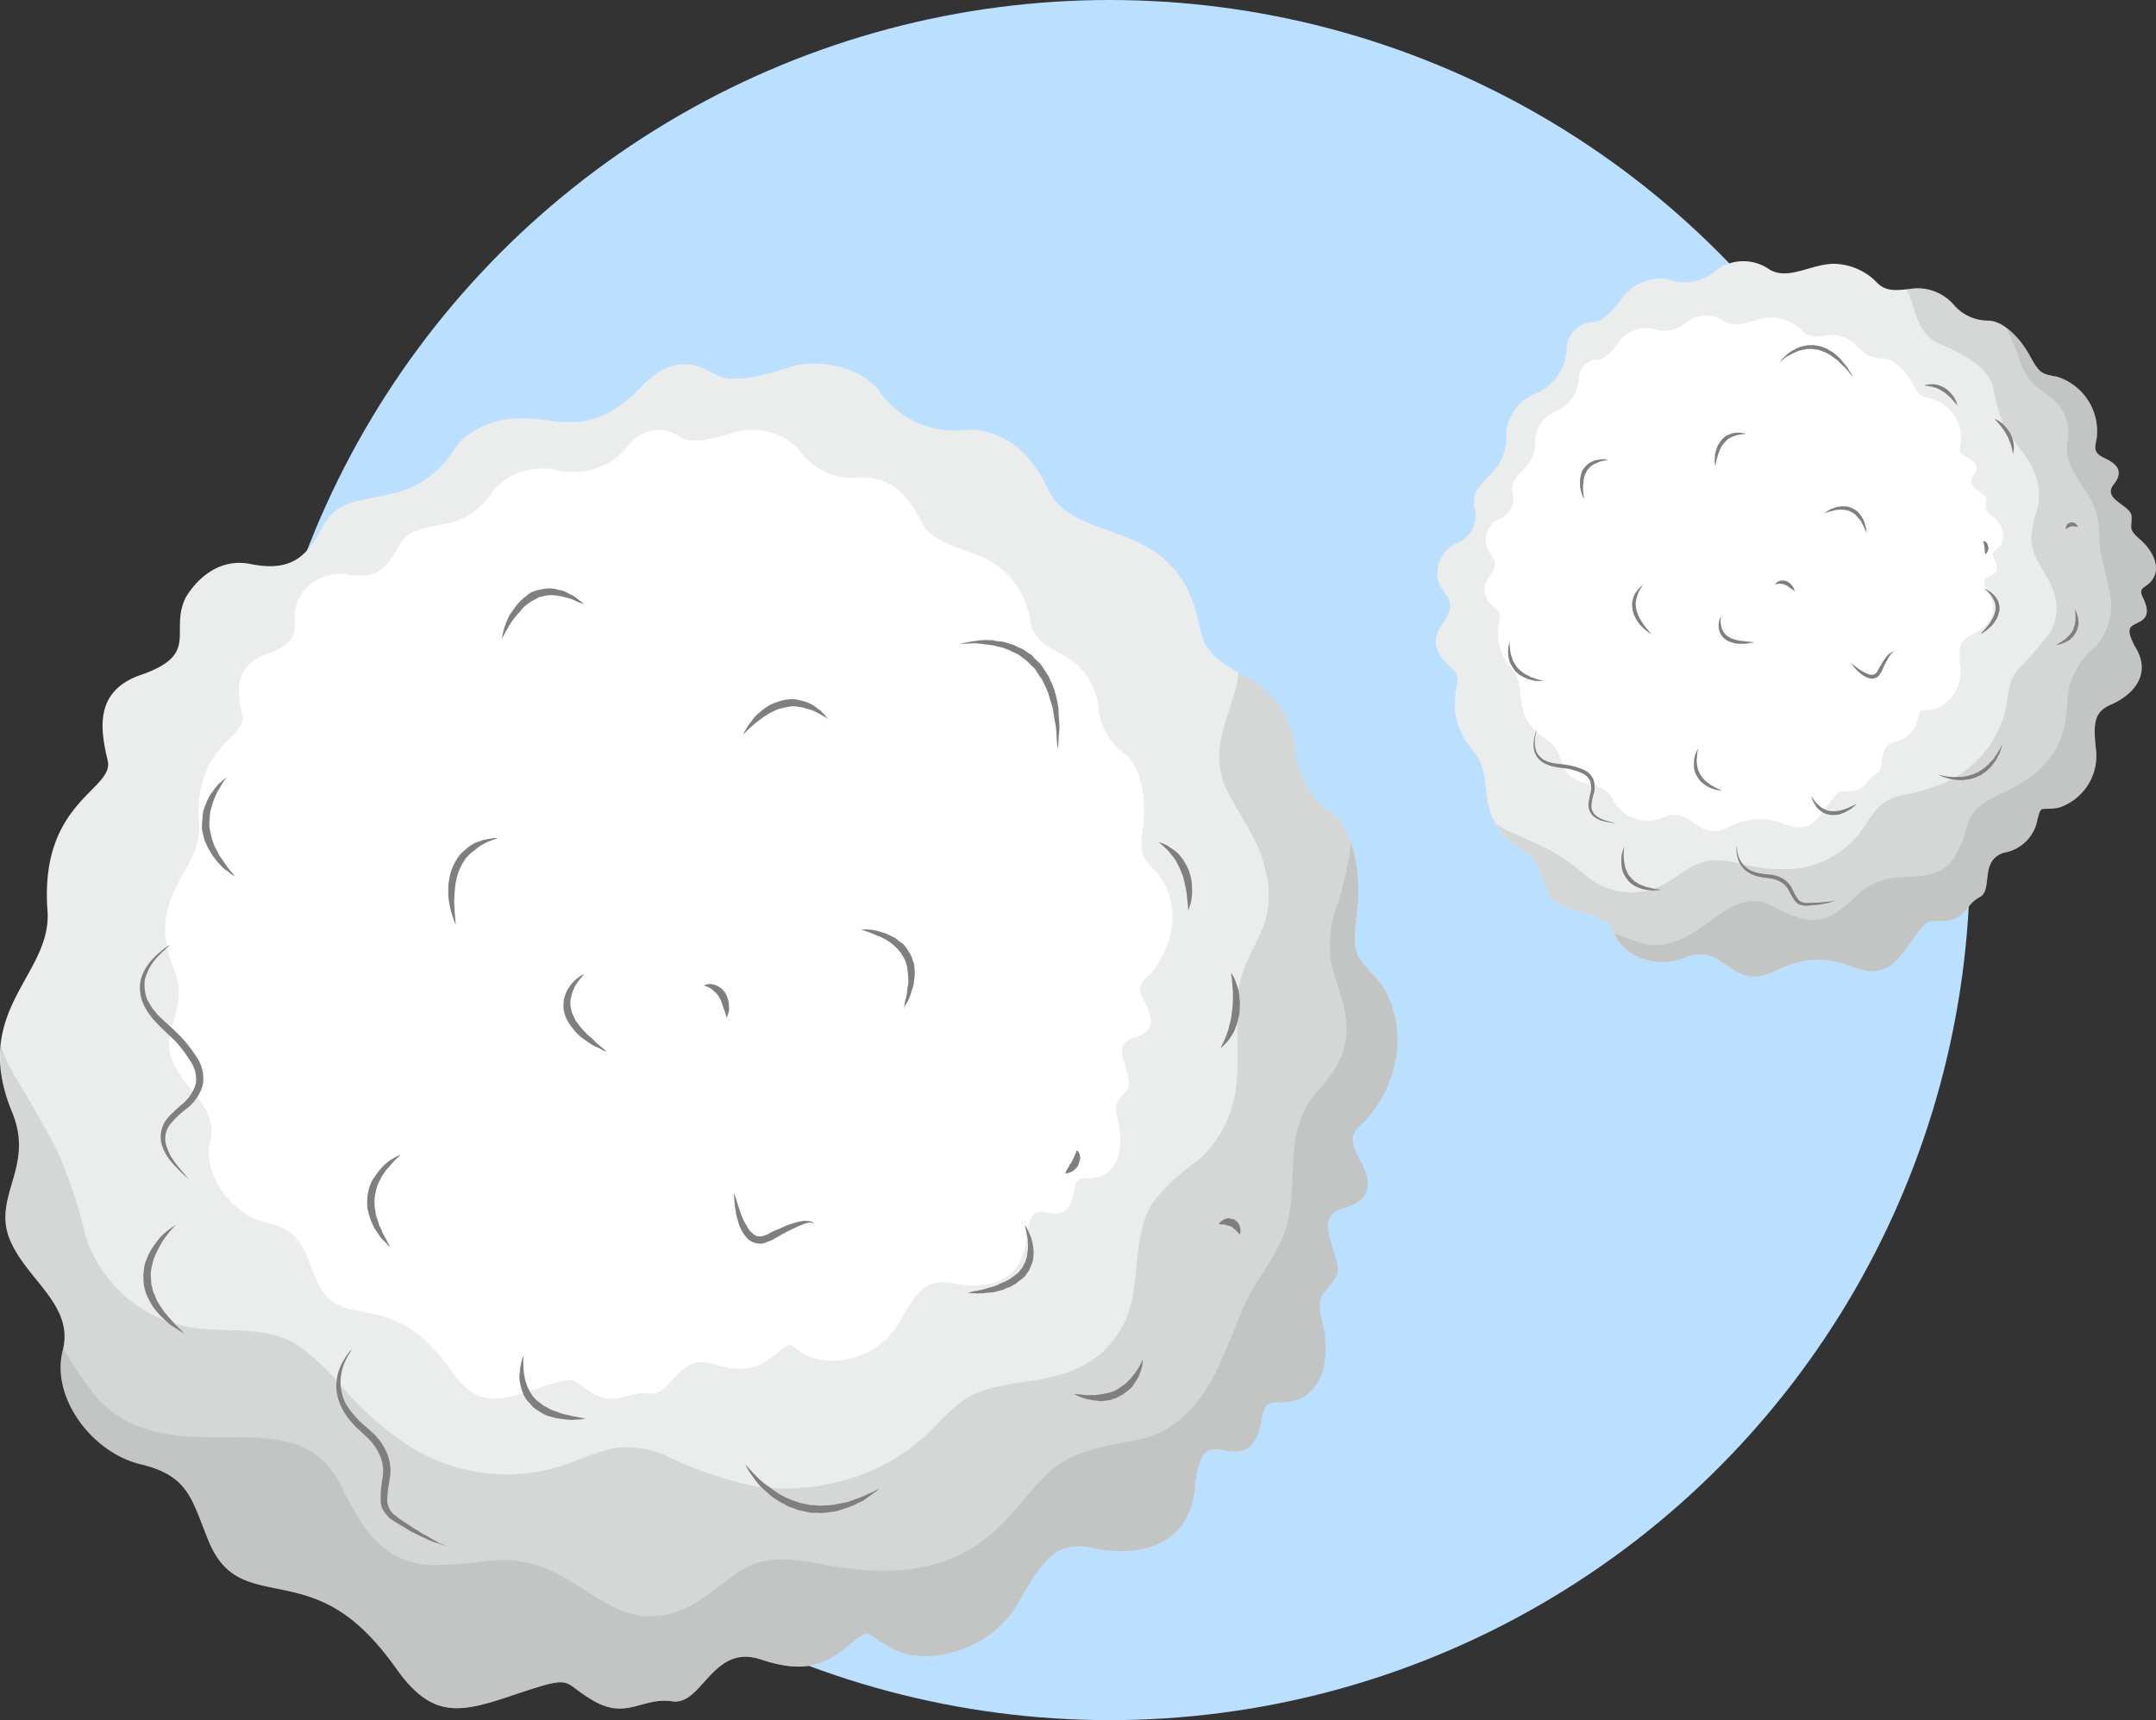 <svg id="Grupo_27100" data-name="Grupo 27100" xmlns="http://www.w3.org/2000/svg" width="147.409" height="117.642" viewBox="0 0 147.409 117.642">
  <rect x="0" y="0" width="147.409" height="117.642" fill="#333333" stroke="none"/>
  <circle id="Elipse_1534" data-name="Elipse 1534" cx="58.821" cy="58.821" r="58.821" transform="translate(17.05)" fill="#badfff"/>
  <g id="Grupo_27096" data-name="Grupo 27096" transform="translate(98.169 17.865)">
    <g id="Grupo_27094" data-name="Grupo 27094">
      <path id="Trazado_55158" data-name="Trazado 55158" d="M190.626,329.437a3.9,3.9,0,0,0-2.706-4.279c-1.093-.2-1.191-.233-1.878-1.477s-1.827-2.352-2.83-2.362a3.08,3.08,0,0,1-2.341-1.073,3.266,3.266,0,0,0-2.83-1.116c-1.229.16-1.775.171-2.354-.335a4.205,4.205,0,0,0-3.116-1.362c-1.571.077-3.02,1.122-4.279.408a3.112,3.112,0,0,0-3.7.053,3.21,3.21,0,0,1-3.252.6,3.2,3.2,0,0,0-3.052,1.159c-.555.751-1.323,1.692-1.976,1.769a1.872,1.872,0,0,0-1.918,1.833,3.44,3.44,0,0,1-2.113,3.043,3.2,3.2,0,0,0-2.017,2.749,3.42,3.42,0,0,1-.937,2.627c-.8.924-1.389,1.268-1.261,2.339a2.028,2.028,0,0,1-1.312,2.578,2.29,2.29,0,0,0-1.176,2.341c.241,1.323,1.6,1.317.307,3.154-1.033,1.46,0,2.452.826,3.171s-1.159,2.61,1.413,5.642c1.421,1.782-.2,4.447,3.131,6.526,1.769,1.093,1.189,2.781,2.51,3.688,1.338.892,3.3.563,3.92,2.172s3,2.347,4.648,1.652c1.65-.666,2.209,0,3.591.856,1.379.83,2.181.211,3.419-.3a5.846,5.846,0,0,1,4.609.051c2.181.755,2.828-.1,4.065-1.835,1.259-1.729.96-1.191,2.33-1.334s1.321-1.129,2.279-1.62-.036-2.492,1.66-3.045a2.8,2.8,0,0,0,2.307-2.309c.271-1.009.181-.542,1.451-.77a3.728,3.728,0,0,0,2.548-3.941c-.226-1.961-.087-2.633,1.058-3.128s2.945-1.863,1.566-4.018c-.644-1.272-.28-1.3.354-1.628s.606-.886.216-1.671.346-.589.751-1.368c.423-.781-.07-1.827-.926-2.578s-.561-.76-.591-1.573c0-.787-2.053-1.161-1.223-2.2s-.011-1.509-.694-1.835C190.413,330.344,190.5,330.021,190.626,329.437Z" transform="translate(-145.452 -317.258)" fill="#ebecec"/>
      <path id="Trazado_55159" data-name="Trazado 55159" d="M179.566,327.775a2.778,2.778,0,0,0-1.936-3.069c-.8-.158-.871-.184-1.355-1.071-.5-.9-1.334-1.7-2.04-1.7a2.277,2.277,0,0,1-1.7-.777,2.388,2.388,0,0,0-2.044-.815c-.879.13-1.268.13-1.688-.237a3,3,0,0,0-2.234-.975c-1.146.053-2.187.8-3.084.294a2.272,2.272,0,0,0-2.678.026,2.294,2.294,0,0,1-2.352.435,2.3,2.3,0,0,0-2.192.847c-.4.536-.962,1.206-1.419,1.268a1.334,1.334,0,0,0-1.385,1.312,2.515,2.515,0,0,1-1.519,2.2,2.32,2.32,0,0,0-1.468,1.98,2.367,2.367,0,0,1-.676,1.893c-.572.662-1,.913-.881,1.7a1.471,1.471,0,0,1-.965,1.837,1.661,1.661,0,0,0-.847,1.688c.175.958,1.154.954.22,2.271-.738,1.065,0,1.78.587,2.292s-.824,1.884,1.02,4.067c1.044,1.276-.149,3.192,2.273,4.7,1.268.8.843,2.008,1.805,2.65s2.373.418,2.808,1.564a2.673,2.673,0,0,0,3.348,1.193c1.2-.478,1.609.006,2.6.619s1.577.164,2.458-.222a4.3,4.3,0,0,1,3.338.058c1.566.538,2.025-.081,2.924-1.325s.691-.849,1.675-.965.958-.807,1.647-1.178c.689-.337-.023-1.778,1.2-2.166a2.058,2.058,0,0,0,1.652-1.686c.19-.723.145-.384,1.046-.542a2.726,2.726,0,0,0,1.842-2.851c-.162-1.4-.06-1.889.766-2.26s2.113-1.334,1.125-2.891c-.465-.92-.2-.948.248-1.176s.44-.649.158-1.2.248-.427.548-.988a1.63,1.63,0,0,0-.674-1.852c-.617-.538-.414-.561-.418-1.131s-1.492-.851-.89-1.6-.006-1.078-.5-1.334C179.414,328.426,179.491,328.193,179.566,327.775Z" transform="translate(-143.683 -315.281)" fill="#fff"/>
      <path id="Trazado_55160" data-name="Trazado 55160" d="M185.748,324.179c-1.093-.2-1.191-.233-1.878-1.477s-1.827-2.352-2.83-2.362a3.08,3.08,0,0,1-2.341-1.073,3.266,3.266,0,0,0-2.83-1.116c-.16.019-.3.032-.427.051a2.975,2.975,0,0,1,.235.482c.463,1.212.6,2.486,1.874,3.167a13.117,13.117,0,0,1,2.717,1.468,3.481,3.481,0,0,1,1.1,1.453,15.983,15.983,0,0,0,.647,2.548c.676,1.312,1.912,2.341,2.332,3.777a4,4,0,0,1,.079,2.068,7.789,7.789,0,0,0-.437,2.1c.043,1.575,1.517,2.736,1.7,4.3a3.37,3.37,0,0,1-.4,2.091,22.532,22.532,0,0,1-2.253,2.588c-.726.937-.58,2.1-.937,3.188a7.028,7.028,0,0,1-1.438,2.576,7.439,7.439,0,0,1-2.364,1.857,13.71,13.71,0,0,1-2.958.9,3.421,3.421,0,0,0-1.822.881c-.442.508-.779,1.076-1.161,1.613a6.466,6.466,0,0,1-4.989,2.6,11.653,11.653,0,0,1-3.118-.348,8,8,0,0,0-2.074-.258c-1.458.107-2.435,1.308-3.709,1.831a4.765,4.765,0,0,1-4.752-.647,16.566,16.566,0,0,0-2.475-1.79c-.871-.45-1.767-.845-2.674-1.242a6.464,6.464,0,0,1-1.191-.653,5,5,0,0,0,1.714,1.686c1.769,1.093,1.189,2.781,2.51,3.688,1.338.892,3.3.563,3.92,2.172s3,2.347,4.648,1.652c1.65-.666,2.209,0,3.591.856,1.379.83,2.181.211,3.419-.3a5.846,5.846,0,0,1,4.609.051c2.181.755,2.828-.1,4.065-1.835,1.259-1.729.96-1.191,2.33-1.334s1.321-1.129,2.279-1.62-.036-2.492,1.66-3.045a2.8,2.8,0,0,0,2.307-2.309c.271-1.009.181-.542,1.451-.77a3.728,3.728,0,0,0,2.548-3.941c-.226-1.961-.087-2.633,1.058-3.128s2.945-1.863,1.566-4.018c-.644-1.272-.28-1.3.354-1.628s.606-.886.216-1.671.346-.589.751-1.368c.423-.781-.07-1.827-.926-2.578s-.561-.76-.591-1.573c0-.787-2.053-1.161-1.223-2.2s-.011-1.509-.694-1.835c-.691-.344-.6-.666-.478-1.25A3.9,3.9,0,0,0,185.748,324.179Z" transform="translate(-143.279 -316.279)" fill="#7f7f7f" opacity="0.2" style="mix-blend-mode: multiply;isolation: isolate"/>
      <path id="Trazado_55161" data-name="Trazado 55161" d="M179.559,321.276a5.707,5.707,0,0,0-1.613-1.9,15.507,15.507,0,0,1,.826,1.886,4.232,4.232,0,0,0,1.11,2.021c.346.3.706.553,1.067.828a3.047,3.047,0,0,1,1.182,3.192c-.211,2.089,1.773,3.229,2.078,5.134.156.9.083,1.788.286,2.687.179.734.359,1.453.5,2.2a4.163,4.163,0,0,1-.869,3.824,5.78,5.78,0,0,0-1.867,2.842c-.156.937-.124,1.861-.341,2.793-.5,2.119-2.021,3.357-3.884,4.287-1.105.538-2.294.979-2.71,2.273a7.383,7.383,0,0,1-1.067,2.518c-1.088,1.3-2.554.967-4.052,1.182a4.277,4.277,0,0,0-2.281,1.033,13.3,13.3,0,0,1-1.7,1.413c-1.472.879-2.851.2-4.215-.521-1.632-.871-2.951.043-4.294,1.031-1.366,1-2.81,1.935-4.6,1.515a16.818,16.818,0,0,1-1.946-.713.264.264,0,0,1,.032.075c.636,1.607,3,2.347,4.648,1.652,1.65-.666,2.209,0,3.591.856,1.379.83,2.181.211,3.419-.3a5.846,5.846,0,0,1,4.609.051c2.181.755,2.828-.1,4.065-1.835,1.259-1.729.96-1.191,2.33-1.334s1.321-1.129,2.279-1.62-.036-2.492,1.66-3.045A2.8,2.8,0,0,0,180.11,353c.271-1.009.181-.542,1.451-.77a3.728,3.728,0,0,0,2.548-3.941c-.226-1.961-.087-2.633,1.058-3.128s2.945-1.863,1.566-4.018c-.644-1.272-.28-1.3.354-1.628s.606-.886.216-1.671.346-.589.751-1.368c.423-.781-.07-1.827-.926-2.578s-.561-.76-.591-1.573c0-.787-2.053-1.161-1.223-2.2s-.011-1.509-.694-1.835c-.691-.344-.6-.666-.478-1.25a3.9,3.9,0,0,0-2.706-4.279C180.345,322.55,180.247,322.52,179.559,321.276Z" transform="translate(-138.969 -314.853)" fill="#7f7f7f" opacity="0.2" style="mix-blend-mode: multiply;isolation: isolate"/>
    </g>
    <g id="Grupo_27095" data-name="Grupo 27095" transform="translate(4.938 5.728)">
      <path id="Trazado_55162" data-name="Trazado 55162" d="M147.885,329.443a.959.959,0,0,0-.013.171c0,.117.023.286.038.459.021.1.041.2.066.3s.066.2.1.316a1.142,1.142,0,0,0,.162.3,1.4,1.4,0,0,0,.2.288c.087.085.179.164.271.243a2.563,2.563,0,0,0,.3.2,1.942,1.942,0,0,1,.294.152,2.124,2.124,0,0,1,.286.094,2.947,2.947,0,0,0,.431.13l.181.06a.781.781,0,0,0-.179,0,1.407,1.407,0,0,0-.2-.011.383.383,0,0,1-.13,0l-.132-.021a2.111,2.111,0,0,1-.318-.075,1.944,1.944,0,0,1-.344-.132c-.113-.047-.22-.12-.344-.186-.1-.083-.209-.169-.3-.265a2.3,2.3,0,0,1-.23-.35,1.263,1.263,0,0,1-.166-.356c-.028-.126-.06-.241-.073-.346a1.581,1.581,0,0,1-.011-.329,2.725,2.725,0,0,1,.013-.277c.017-.073.034-.137.045-.194A.953.953,0,0,1,147.885,329.443Z" transform="translate(-147.766 -309.168)" fill="#7f7f7f"/>
      <path id="Trazado_55163" data-name="Trazado 55163" d="M153.079,331.013a3.556,3.556,0,0,1-.516-.376c-.07-.066-.137-.124-.2-.2a1.733,1.733,0,0,1-.226-.288,1.444,1.444,0,0,1-.19-.32,1.9,1.9,0,0,1-.141-.361,2.207,2.207,0,0,1-.06-.393,1.284,1.284,0,0,1,0-.2,1.633,1.633,0,0,1,.038-.181,1.408,1.408,0,0,1,.1-.337.862.862,0,0,1,.166-.275.942.942,0,0,1,.164-.2c.049-.058.1-.1.141-.147a1.085,1.085,0,0,1,.128-.1s-.023.043-.083.134c-.032.051-.07.1-.113.167a2.335,2.335,0,0,0-.111.22,1.147,1.147,0,0,0-.09.282,1.052,1.052,0,0,0-.077.292c-.013.051-.011.111-.026.164a.573.573,0,0,1,.013.169,3.112,3.112,0,0,0,.062.346,2.664,2.664,0,0,0,.113.316,2.28,2.28,0,0,0,.171.318,3.251,3.251,0,0,0,.346.5C152.917,330.832,153.079,331.013,153.079,331.013Z" transform="translate(-143.263 -311.223)" fill="#7f7f7f"/>
      <path id="Trazado_55164" data-name="Trazado 55164" d="M150.352,326.341a2.339,2.339,0,0,1-.216-.568,2.843,2.843,0,0,1-.064-.309c.006-.1,0-.216,0-.335a1.467,1.467,0,0,1,.047-.373.634.634,0,0,1,.051-.181.7.7,0,0,1,.062-.2l.107-.16c.047-.049.094-.109.137-.147a1.142,1.142,0,0,1,.3-.241c.107-.066.226-.088.314-.143a1.765,1.765,0,0,1,.307-.051.743.743,0,0,1,.25-.028,1.38,1.38,0,0,0,.2.006,1.044,1.044,0,0,0,.164.013l-.166.047a1.32,1.32,0,0,1-.171.036,1.731,1.731,0,0,0-.243.066c-.077.04-.175.06-.265.111a1.7,1.7,0,0,0-.262.137.987.987,0,0,0-.243.226c-.028.03-.07.073-.1.109l-.07.154a1.427,1.427,0,0,0-.075.151c-.017.049-.038.111-.047.149a.86.86,0,0,0-.055.337,2.562,2.562,0,0,0-.03.587C150.307,326.1,150.352,326.341,150.352,326.341Z" transform="translate(-145.151 -315.791)" fill="#7f7f7f"/>
      <path id="Trazado_55165" data-name="Trazado 55165" d="M148.805,332.272s-.038.158-.087.429a2.073,2.073,0,0,0-.045.489,1.937,1.937,0,0,0,.126.623,1.506,1.506,0,0,0,.5.529c.117.045.228.107.363.149a2.009,2.009,0,0,1,.2.053,2.02,2.02,0,0,0,.22.032c.29.051.6.064.911.126a4.735,4.735,0,0,1,.954.279,1.326,1.326,0,0,1,.738.7,1.65,1.65,0,0,1,.013.994,3.27,3.27,0,0,0-.151.815.836.836,0,0,0,.271.623,1.831,1.831,0,0,0,.544.318,4,4,0,0,0,.474.139c.284.073.44.1.44.1a.615.615,0,0,0-.117-.013,3.049,3.049,0,0,1-.318-.036c-.139-.023-.307-.049-.51-.1a1.618,1.618,0,0,1-.61-.3,1.038,1.038,0,0,1-.376-.721,1.519,1.519,0,0,1,.047-.452,1.9,1.9,0,0,1,.043-.228,1,1,0,0,1,.047-.2,1.512,1.512,0,0,0-.026-.845,1.092,1.092,0,0,0-.625-.557,4.54,4.54,0,0,0-.871-.271c-.3-.045-.61-.073-.924-.139l-.22-.045c-.083-.03-.143-.047-.22-.073a2.345,2.345,0,0,1-.4-.2,1.435,1.435,0,0,1-.516-.636,1.707,1.707,0,0,1-.087-.662,2.426,2.426,0,0,1,.085-.512A1.683,1.683,0,0,1,148.805,332.272Z" transform="translate(-146.844 -305.96)" fill="#7f7f7f"/>
      <path id="Trazado_55166" data-name="Trazado 55166" d="M151.608,336.013s-.015.077-.032.2-.019.312-.019.531a2.5,2.5,0,0,0,.038.341,3.157,3.157,0,0,0,.077.38,2.744,2.744,0,0,0,.152.369,1.453,1.453,0,0,0,.1.164l.139.16a.43.43,0,0,0,.143.147,1.272,1.272,0,0,0,.149.128c.128.064.23.156.354.2s.245.1.365.145c.107.023.228.055.331.075a3.859,3.859,0,0,0,.529.1c.122.026.2.041.2.041s-.092,0-.207.013c-.066,0-.16.006-.239.006a.931.931,0,0,1-.307,0c-.115-.019-.237-.024-.367-.051a2.539,2.539,0,0,1-.391-.107,3.43,3.43,0,0,1-.408-.2,1.457,1.457,0,0,1-.19-.145,1.212,1.212,0,0,1-.166-.162l-.149-.2c-.043-.064-.07-.139-.12-.2a1.787,1.787,0,0,1-.094-.213,1.831,1.831,0,0,0-.051-.213,2.208,2.208,0,0,1-.047-.422c-.006-.117.009-.25,0-.369A2.63,2.63,0,0,1,151.608,336.013Z" transform="translate(-143.651 -301.718)" fill="#7f7f7f"/>
      <path id="Trazado_55167" data-name="Trazado 55167" d="M154.013,332.87a.881.881,0,0,1-.028.173,2.044,2.044,0,0,0-.049.429,1.153,1.153,0,0,0-.021.28,2.014,2.014,0,0,0,.034.314,1.181,1.181,0,0,0,.083.32,2.2,2.2,0,0,0,.141.3,1.586,1.586,0,0,0,.2.267,3.17,3.17,0,0,0,.241.235,2.118,2.118,0,0,1,.248.181,1.984,1.984,0,0,1,.258.147c.062.032.141.068.216.1a1.78,1.78,0,0,1,.164.088,1.309,1.309,0,0,0,.145.06.5.5,0,0,1-.154-.017c-.06-.017-.113-.017-.184-.036a.641.641,0,0,1-.256-.066c-.085-.028-.181-.062-.275-.1-.1-.062-.211-.113-.3-.181a3.6,3.6,0,0,1-.294-.239,1.909,1.909,0,0,1-.23-.31,1.668,1.668,0,0,1-.16-.35,1.238,1.238,0,0,1-.068-.373c.011-.12-.009-.239.009-.35a1.458,1.458,0,0,1,.043-.3,1.581,1.581,0,0,1,.16-.416Z" transform="translate(-141.014 -305.282)" fill="#7f7f7f"/>
      <path id="Trazado_55168" data-name="Trazado 55168" d="M154.681,328.627s-.009.06-.019.156a2.31,2.31,0,0,0,0,.388c.019.092.032.169.058.263a1.225,1.225,0,0,0,.111.258.946.946,0,0,0,.173.215.837.837,0,0,0,.243.173c.047.021.083.055.137.079l.141.047a2.217,2.217,0,0,0,.3.081,2.764,2.764,0,0,0,.29.049,1.343,1.343,0,0,1,.256.03c.094.021.173.015.237.028a1.088,1.088,0,0,1,.179.011.955.955,0,0,0,.169.015,1.253,1.253,0,0,1-.162.045.923.923,0,0,0-.188.021.967.967,0,0,1-.222.038c-.094,0-.175.009-.286.006a1.578,1.578,0,0,1-.314-.011,1.42,1.42,0,0,1-.335-.075l-.158-.051c-.062-.017-.113-.051-.177-.075a1.555,1.555,0,0,1-.3-.233,1.209,1.209,0,0,1-.115-.154c-.017-.043-.055-.09-.079-.141a1.335,1.335,0,0,1-.092-.322,1.406,1.406,0,0,1-.006-.3,1.481,1.481,0,0,1,.094-.4Z" transform="translate(-140.119 -310.094)" fill="#7f7f7f"/>
      <path id="Trazado_55169" data-name="Trazado 55169" d="M156.324,327.769a.46.46,0,0,1,.192-.2.713.713,0,0,1,.286-.079.745.745,0,0,1,.339.064,1.12,1.12,0,0,1,.267.2c.06.07.115.143.169.218a1.417,1.417,0,0,1,.058.181.424.424,0,0,0,.028.073l-.068-.047c-.043-.032-.079-.064-.143-.113a.368.368,0,0,1-.1-.058c-.043-.036-.07-.053-.109-.081s-.068-.047-.1-.079a.926.926,0,0,0-.107-.047c-.058-.03-.081-.034-.126-.058-.032.006-.081-.023-.122-.015a.954.954,0,0,0-.224-.017A1.227,1.227,0,0,0,156.324,327.769Z" transform="translate(-138.062 -311.382)" fill="#7f7f7f"/>
      <path id="Trazado_55170" data-name="Trazado 55170" d="M155.116,335.985a1.884,1.884,0,0,0,.026.38,1.818,1.818,0,0,0,.371.886,1.908,1.908,0,0,0,.5.418,2.569,2.569,0,0,0,.674.213,2.852,2.852,0,0,0,.378.058c.149.011.277.023.431.043a2.2,2.2,0,0,1,.834.314,1.664,1.664,0,0,1,.576.666,5.362,5.362,0,0,0,.376.681.7.7,0,0,0,.587.26c.226.017.463-.009.662-.013a1.906,1.906,0,0,0,.292-.021,1.242,1.242,0,0,0,.275-.021c.173-.021.324-.026.455-.047a1.04,1.04,0,0,0,.258-.047.371.371,0,0,1,.1-.023.6.6,0,0,0-.094.036c-.053.017-.154.047-.271.085a2.717,2.717,0,0,1-.431.1c-.087.021-.171.036-.275.053s-.175.026-.288.041c-.22,0-.433.041-.689.051a.492.492,0,0,1-.186-.006c-.07-.015-.145-.034-.211-.047-.064-.03-.134-.055-.192-.09a.828.828,0,0,1-.166-.156,4.4,4.4,0,0,1-.431-.713,1.449,1.449,0,0,0-.5-.574,2.068,2.068,0,0,0-.73-.275c-.134-.021-.267-.03-.395-.053a2.051,2.051,0,0,1-.4-.064,2.255,2.255,0,0,1-.738-.29,1.694,1.694,0,0,1-.5-.467,1.749,1.749,0,0,1-.254-.557,1.847,1.847,0,0,1-.066-.433,2.011,2.011,0,0,1,0-.292A.523.523,0,0,0,155.116,335.985Z" transform="translate(-139.468 -301.75)" fill="#7f7f7f"/>
      <path id="Trazado_55171" data-name="Trazado 55171" d="M157.489,334.4a.71.71,0,0,0,.083.156c.034.034.066.088.111.143a1.518,1.518,0,0,0,.147.179,2.046,2.046,0,0,0,.194.19,2.286,2.286,0,0,0,.248.179.937.937,0,0,1,.137.07,1.208,1.208,0,0,1,.145.058.872.872,0,0,0,.147.036,1.029,1.029,0,0,0,.16.021,1.2,1.2,0,0,0,.327-.013,1.34,1.34,0,0,0,.32-.049c.087-.032.188-.049.284-.083s.181-.073.258-.109a.933.933,0,0,0,.216-.1,1.524,1.524,0,0,0,.175-.077,1.2,1.2,0,0,0,.137-.077,1.681,1.681,0,0,1-.113.13c-.034.019-.083.073-.141.107a.739.739,0,0,1-.2.152c-.081.045-.162.1-.254.141a1.328,1.328,0,0,1-.309.139,1.067,1.067,0,0,1-.35.09,3.054,3.054,0,0,1-.373.013,1.241,1.241,0,0,1-.181-.045.675.675,0,0,1-.181-.038,1.045,1.045,0,0,1-.179-.075,1.072,1.072,0,0,0-.158-.1,2.358,2.358,0,0,1-.252-.226.947.947,0,0,1-.171-.25,1.107,1.107,0,0,1-.119-.222,1.5,1.5,0,0,1-.07-.164A.433.433,0,0,1,157.489,334.4Z" transform="translate(-136.741 -303.548)" fill="#7f7f7f"/>
      <path id="Trazado_55172" data-name="Trazado 55172" d="M158.756,330.562a1.3,1.3,0,0,0,.154.111c.09.073.216.173.376.282a2.149,2.149,0,0,0,.551.312.671.671,0,0,0,.312.087.35.35,0,0,0,.271-.077.309.309,0,0,0,.1-.113.543.543,0,0,0,.1-.151,1.611,1.611,0,0,1,.184-.327,3.426,3.426,0,0,1,.365-.559c.075-.085.137-.154.2-.216.064-.034.124-.075.173-.1a.642.642,0,0,1,.141-.038c.043.006.049,0,.049,0a.915.915,0,0,0-.158.077.718.718,0,0,0-.13.143c-.047.068-.092.145-.143.222-.087.171-.2.352-.3.57-.056.12-.1.228-.158.346a1.184,1.184,0,0,1-.111.166.52.52,0,0,1-.145.186.691.691,0,0,1-.45.137,1.56,1.56,0,0,1-.395-.126,1.313,1.313,0,0,1-.305-.207,1.516,1.516,0,0,1-.245-.213A3.3,3.3,0,0,1,158.756,330.562Z" transform="translate(-135.304 -308.8)" fill="#7f7f7f"/>
      <path id="Trazado_55173" data-name="Trazado 55173" d="M157.906,325.586a1.893,1.893,0,0,1,.534-.322c.092-.023.192-.066.288-.094s.233-.038.341-.058a1.885,1.885,0,0,1,.19.011,1.171,1.171,0,0,1,.194,0l.184.051.184.079a.6.6,0,0,1,.181.109l.156.1a3.034,3.034,0,0,1,.243.294c.062.107.12.2.173.305a2.512,2.512,0,0,1,.1.286,1.066,1.066,0,0,1,.066.254.555.555,0,0,1,.026.192,1.636,1.636,0,0,0,.021.164s-.028-.064-.07-.156a1.786,1.786,0,0,1-.075-.175.827.827,0,0,0-.107-.222,2.046,2.046,0,0,1-.126-.256c-.068-.088-.124-.162-.2-.248a2.32,2.32,0,0,0-.224-.239l-.124-.092a.614.614,0,0,0-.147-.077l-.149-.073-.158-.036a1.84,1.84,0,0,0-.644-.023,1.1,1.1,0,0,0-.265.055A3.419,3.419,0,0,0,157.906,325.586Z" transform="translate(-136.268 -314.08)" fill="#7f7f7f"/>
      <path id="Trazado_55174" data-name="Trazado 55174" d="M154.43,325.065a2.136,2.136,0,0,1-.036-.574,1.24,1.24,0,0,1,.021-.284c.019-.094.043-.188.077-.3a1.661,1.661,0,0,1,.128-.316,3.288,3.288,0,0,1,.2-.3l.126-.139a1.7,1.7,0,0,0,.13-.117,1.167,1.167,0,0,1,.32-.164,1.263,1.263,0,0,1,.294-.094,1.081,1.081,0,0,1,.294-.021.849.849,0,0,1,.237.011c.058.013.122.017.175.03a.836.836,0,0,0,.154.032.526.526,0,0,1-.156.017c-.049.013-.115.011-.181.026a1.67,1.67,0,0,0-.211.03.972.972,0,0,0-.25.081.908.908,0,0,0-.26.1,1.247,1.247,0,0,0-.258.156c-.028.032-.075.068-.1.107l-.1.111a1.185,1.185,0,0,0-.19.258,2.614,2.614,0,0,0-.13.269,3.666,3.666,0,0,0-.173.534A4.116,4.116,0,0,0,154.43,325.065Z" transform="translate(-140.255 -316.755)" fill="#7f7f7f"/>
      <path id="Trazado_55175" data-name="Trazado 55175" d="M156.464,321.135a2.7,2.7,0,0,1,.175-.213c.058-.062.128-.137.216-.216a2.154,2.154,0,0,1,.305-.262c.058-.03.117-.081.186-.126a.851.851,0,0,0,.22-.111,1.221,1.221,0,0,1,.243-.1,2.683,2.683,0,0,1,.26-.088,2.053,2.053,0,0,0,.29-.055,1.608,1.608,0,0,1,.286-.006.388.388,0,0,1,.166-.006l.137.03c.113.019.211.023.3.045l.29.111.132.049a.521.521,0,0,1,.137.083,2.194,2.194,0,0,1,.474.312,4.074,4.074,0,0,1,.393.363c.1.137.2.254.294.369a1.886,1.886,0,0,1,.233.333c.051.1.117.184.158.254a1.459,1.459,0,0,1,.124.233s-.058-.077-.162-.194c-.062-.07-.126-.152-.2-.241a2.3,2.3,0,0,0-.265-.288c-.1-.1-.216-.209-.326-.326s-.265-.2-.391-.312a2.585,2.585,0,0,0-.455-.277,1.372,1.372,0,0,0-.124-.066l-.122-.041-.262-.1a2.374,2.374,0,0,0-.262-.041l-.137-.026c-.036-.006-.092,0-.141-.009-.075.006-.177,0-.258,0s-.171.036-.241.047a1.4,1.4,0,0,0-.256.055.979.979,0,0,0-.235.085c-.066.028-.154.055-.224.09-.049.036-.124.064-.186.107-.128.06-.235.128-.344.188-.09.07-.169.139-.224.181A2.654,2.654,0,0,0,156.464,321.135Z" transform="translate(-137.903 -319.942)" fill="#7f7f7f"/>
      <path id="Trazado_55176" data-name="Trazado 55176" d="M161.1,321.295a1.061,1.061,0,0,1,.465-.087,1.311,1.311,0,0,1,.478.045,2.231,2.231,0,0,1,.25.092c.092.038.16.087.26.137a2.485,2.485,0,0,1,.216.171,1.11,1.11,0,0,1,.181.194c.051.062.111.137.162.2.032.049.077.13.109.188a1.33,1.33,0,0,1,.124.309,1.125,1.125,0,0,1,.038.115.458.458,0,0,1-.081-.1c-.058-.049-.117-.139-.209-.228-.045-.049-.09-.107-.141-.162s-.1-.1-.173-.16c-.051-.053-.12-.1-.186-.162a.827.827,0,0,0-.188-.134c-.083-.055-.139-.09-.218-.134s-.154-.077-.222-.111a4.053,4.053,0,0,0-.412-.12A2.983,2.983,0,0,0,161.1,321.295Z" transform="translate(-132.651 -318.515)" fill="#7f7f7f"/>
      <path id="Trazado_55177" data-name="Trazado 55177" d="M163.347,322.309a1.44,1.44,0,0,1,.4.216,1.527,1.527,0,0,1,.35.312,2.382,2.382,0,0,1,.171.207c.049.081.107.162.154.237a1.273,1.273,0,0,1,.111.256,1.163,1.163,0,0,1,.085.256.76.76,0,0,1,.053.243,1.453,1.453,0,0,1,.011.224,1.394,1.394,0,0,1-.036.335.529.529,0,0,1-.019.122,1,1,0,0,0-.032-.12,1.941,1.941,0,0,0-.062-.316c-.013-.064-.034-.134-.051-.2a2.306,2.306,0,0,0-.087-.216,2.046,2.046,0,0,0-.2-.444,3.7,3.7,0,0,0-.271-.437c-.047-.06-.085-.126-.139-.188s-.09-.109-.134-.156C163.475,322.433,163.347,322.309,163.347,322.309Z" transform="translate(-130.098 -317.258)" fill="#7f7f7f"/>
      <path id="Trazado_55178" data-name="Trazado 55178" d="M163.135,327.742a.861.861,0,0,1,.158.064,1.273,1.273,0,0,1,.169.1,1.1,1.1,0,0,1,.222.156,1.275,1.275,0,0,1,.22.222.733.733,0,0,1,.107.139c.034.062.064.107.1.169.011.053.06.128.051.169a1.441,1.441,0,0,1,.047.209c.015.064-.006.137.009.2a.642.642,0,0,1-.038.2l-.058.2c0,.064-.051.124-.064.173a.644.644,0,0,1-.1.171.8.8,0,0,0-.094.162c-.081.09-.147.184-.23.267s-.166.134-.23.2-.147.109-.2.16c-.068.038-.122.083-.169.1-.092.064-.141.107-.141.107a1.6,1.6,0,0,0,.1-.139,1.056,1.056,0,0,1,.139-.141c.043-.064.111-.117.166-.19s.12-.151.186-.233a1.741,1.741,0,0,0,.173-.282c.023-.04.064-.094.087-.141s.047-.092.075-.149.038-.113.055-.162l.049-.158a.713.713,0,0,0,.023-.171.525.525,0,0,0,0-.164,1.088,1.088,0,0,0-.021-.164,1.443,1.443,0,0,0-.049-.16.3.3,0,0,0-.064-.132.929.929,0,0,0-.064-.13,1.472,1.472,0,0,0-.171-.241,1.141,1.141,0,0,0-.179-.19c-.045-.041-.092-.09-.137-.126A1.369,1.369,0,0,0,163.135,327.742Z" transform="translate(-130.612 -311.097)" fill="#7f7f7f"/>
      <path id="Trazado_55179" data-name="Trazado 55179" d="M161.547,334.814s.092.019.23.053a5.948,5.948,0,0,0,.617.1,2.435,2.435,0,0,0,.395,0,3.567,3.567,0,0,0,.457-.009,4.405,4.405,0,0,0,.467-.1,2.183,2.183,0,0,1,.241-.07l.23-.109.115-.045.087-.07a1.73,1.73,0,0,0,.2-.12c.134-.107.265-.209.376-.307.1-.12.209-.23.312-.333s.158-.228.239-.335a3.148,3.148,0,0,0,.179-.294c.053-.088.1-.158.139-.235.068-.141.109-.209.109-.209a1.115,1.115,0,0,1-.066.228c-.03.075-.049.162-.09.262a.923.923,0,0,1-.147.329,2.2,2.2,0,0,1-.209.367c-.09.122-.184.254-.288.382-.124.115-.254.245-.386.348a1.435,1.435,0,0,0-.226.156l-.109.064-.141.055-.243.111c-.077.019-.166.043-.252.066a.675.675,0,0,1-.267.045,1.571,1.571,0,0,1-.248.036,2.032,2.032,0,0,1-.484-.013c-.169-.015-.3-.032-.41-.053a6.244,6.244,0,0,1-.615-.2C161.622,334.85,161.547,334.814,161.547,334.814Z" transform="translate(-132.139 -305.427)" fill="#7f7f7f"/>
      <path id="Trazado_55180" data-name="Trazado 55180" d="M166.595,328.412a1.329,1.329,0,0,1,.2.467.86.86,0,0,1,.047.239c.006.085.011.181.015.292a1.372,1.372,0,0,1-.066.294,1.166,1.166,0,0,1-.12.3c-.038.092-.115.173-.162.263-.087.073-.16.151-.23.218s-.162.092-.241.139-.158.073-.226.111a1.565,1.565,0,0,1-.361.1,1.081,1.081,0,0,1-.128.026,1.381,1.381,0,0,1,.115-.077c.075-.047.188-.1.305-.179a1.391,1.391,0,0,1,.2-.139c.053-.051.117-.111.179-.175s.12-.128.179-.184a1.611,1.611,0,0,0,.149-.228.889.889,0,0,0,.094-.247.758.758,0,0,0,.073-.256.949.949,0,0,0,.026-.258,1.525,1.525,0,0,0,.009-.224A2.362,2.362,0,0,0,166.595,328.412Z" transform="translate(-127.853 -310.338)" fill="#7f7f7f"/>
      <path id="Trazado_55181" data-name="Trazado 55181" d="M165.632,326.086a.407.407,0,0,1,.034-.181.342.342,0,0,1,.1-.164.132.132,0,0,1,.1-.06.823.823,0,0,1,.109-.047.512.512,0,0,1,.241.026.685.685,0,0,1,.16.124.276.276,0,0,1,.06.1c.03.034.021.058.021.058a.181.181,0,0,1-.053-.006.768.768,0,0,0-.109-.026l-.068-.006c-.023-.006-.049,0-.07-.008-.045,0-.092-.015-.122.006a1.484,1.484,0,0,0-.258.1A.9.9,0,0,1,165.632,326.086Z" transform="translate(-127.507 -313.494)" fill="#7f7f7f"/>
      <path id="Trazado_55182" data-name="Trazado 55182" d="M162.987,326.226a.1.1,0,0,0,.053,0,.8.8,0,0,1,.12.062.394.394,0,0,1,.12.149.528.528,0,0,1,.032.092l.032.107a.586.586,0,0,1-.081.365.907.907,0,0,1-.12.139.551.551,0,0,1-.034-.16,1.351,1.351,0,0,0-.013-.152.086.086,0,0,1-.006-.081.219.219,0,0,0-.006-.081c-.006-.045-.019-.1-.026-.147a.942.942,0,0,0-.028-.139A.683.683,0,0,0,162.987,326.226Z" transform="translate(-130.506 -312.821)" fill="#7f7f7f"/>
    </g>
  </g>
  <g id="Grupo_27099" data-name="Grupo 27099" transform="translate(0 24.862)">
    <g id="Grupo_27097" data-name="Grupo 27097">
      <path id="Trazado_55183" data-name="Trazado 55183" d="M192.923,372.188c3.256-3.895,2.074-8.094.574-9.688-1.477-1.543-1.6-1.7-1.276-4.4s-.211-5.708-1.763-6.844a5.907,5.907,0,0,1-2.443-4.294,6.27,6.27,0,0,0-3.16-4.9c-2.093-1.127-2.956-1.722-3.291-3.154s-.781-3.976-3.329-5.608-5.962-1.633-7.121-4.155-3.167-4.283-5.828-4.059a6.151,6.151,0,0,1-5.736-2.706c-1.3-1.69-4.345-2.175-6.052-1.611s-3.954,1.159-5.058.546-2.855-1.573-5.038.708c-2.164,2.266-3.946,2.834-6.7,2.375s-5.1.4-6.216,2.025a6.555,6.555,0,0,1-4.4,3.043c-2.281.546-3.579.42-4.582,2.234-1.005,1.88-1.987,3.141-4.927,2.548-2.921-.585-4.451,2.33-4.451,2.33-1.105,2.33,1.022,3.841-3.049,5.256-3.244,1.116-2.746,3.818-2.264,5.862.478,2.01-4.725,2.77-4.11,10.371.218,4.366-5.3,6.7-2.426,13.67,1.532,3.679-1.261,5.659-.22,8.549,1.088,2.889,4.507,4.569,3.677,7.77-.807,3.216,2.038,7.01,5.395,7.774,3.31.809,3.436,2.478,4.633,5.354,1.219,2.834,3.163,2.77,5.659,3.361,2.473.58,4.571,1.667,7.121,5.241,2.552,3.615,4.518,3,8.384,1.688,3.9-1.285,2.832-.781,5.122.529,2.264,1.3,3.325-.28,5.367.028s2.732-3.924,5.992-2.885c3.267,1.11,4.641.241,6.176-1.018,1.551-1.268.89-.638,3.124.427,2.2,1.052,6.545.034,8.38-3.291,1.84-3.308,2.81-4.2,5.147-3.688,2.358.491,6.673.393,6.935-4.5.418-2.7,1.02-2.337,2.375-2.14,1.374.194,1.936-.7,2.2-2.36.273-1.628,1.2-.534,2.7-1.293,1.532-.743,1.936-2.924,1.438-5.051-.5-2.108-.023-1.812.843-3.109.879-1.229-1.9-4.108.561-4.8s1.671-2.364.971-3.636C191.577,373.362,192.081,372.965,192.923,372.188Z" transform="translate(-99.449 -320.537)" fill="#ebecec"/>
      <path id="Trazado_55184" data-name="Trazado 55184" d="M172.1,359.878c2.347-2.845,1.5-5.847.418-6.95-1.069-1.14-1.15-1.257-.909-3.182.226-1.968-.177-4.142-1.274-4.932a4.355,4.355,0,0,1-1.782-3.113,4.586,4.586,0,0,0-2.273-3.557c-1.517-.781-2.119-1.216-2.367-2.258a5.751,5.751,0,0,0-2.388-4.02c-1.846-1.2-4.306-1.2-5.134-2.992-.856-1.833-2.292-3.107-4.2-2.956a4.4,4.4,0,0,1-4.151-1.953,4.407,4.407,0,0,0-4.36-1.133c-1.219.388-2.849.8-3.63.386a2.552,2.552,0,0,0-3.624.5,4.827,4.827,0,0,1-4.831,1.726,4.46,4.46,0,0,0-4.5,1.443,4.537,4.537,0,0,1-3.175,2.192c-1.63.391-2.571.309-3.276,1.667-.73,1.308-1.445,2.217-3.559,1.784a3.186,3.186,0,0,0-3.21,1.682c-.8,1.688.732,2.774-2.2,3.781-2.339.832-1.982,2.776-1.647,4.225s-3.4,2.014-2.964,7.475c.2,3.158-3.8,4.808-1.716,9.863,1.08,2.665-.935,4.072-.152,6.148.76,2.078,3.227,3.306,2.625,5.58-.576,2.33,1.485,5.055,3.877,5.6,2.4.593,2.5,1.812,3.357,3.871s2.273,2.019,4.076,2.4c1.786.457,3.308,1.238,5.134,3.824s3.246,2.14,6.041,1.208,2.025-.548,3.685.373c1.63.92,2.394-.184,3.886.006,1.449.245,1.953-2.793,4.3-2.027,2.343.741,3.344.16,4.458-.777,1.108-.913.659-.435,2.236.329a5.232,5.232,0,0,0,6.058-2.384c1.317-2.367,2.021-3.007,3.724-2.661s4.78.286,4.987-3.246c.3-1.955.741-1.707,1.7-1.556.982.16,1.411-.519,1.583-1.684.2-1.18.862-.388,1.959-.926s1.383-2.125,1.022-3.641-.017-1.338.612-2.228-1.368-3,.408-3.493c1.773-.519,1.2-1.684.708-2.642C171.132,360.72,171.514,360.445,172.1,359.878Z" transform="translate(-93.449 -318.128)" fill="#fff"/>
      <path id="Trazado_55185" data-name="Trazado 55185" d="M193.49,351.278c-1.477-1.543-1.6-1.7-1.276-4.4s-.211-5.708-1.763-6.844a5.907,5.907,0,0,1-2.443-4.294,6.27,6.27,0,0,0-3.16-4.9c-.269-.149-.5-.284-.723-.4a5.609,5.609,0,0,1-.175,1.014c-.634,2.407-1.837,4.55-.623,7.027.841,1.763,2.183,3.4,2.589,5.329A6.7,6.7,0,0,1,186,347.3c-.514,1.63-1.588,2.953-1.844,4.69-.416,2.8.359,5.787-.593,8.5a7.663,7.663,0,0,1-2.192,3.308,14.873,14.873,0,0,0-3.032,2.781c-1.692,2.5-.7,5.958-2.168,8.606a6.5,6.5,0,0,1-2.964,2.81c-2.049.986-4.264.843-6.406,1.511-2.177.644-3.254,2.623-5.028,3.916a13.491,13.491,0,0,1-5.122,2.4,14.224,14.224,0,0,1-5.76.243,26.537,26.537,0,0,1-5.612-1.908,6.545,6.545,0,0,0-3.826-.668c-1.255.3-2.416.8-3.613,1.214a12.4,12.4,0,0,1-10.685-1.528,22.315,22.315,0,0,1-4.466-4.029,15.5,15.5,0,0,0-2.941-2.725c-2.39-1.462-5.256-.687-7.827-1.3a9.133,9.133,0,0,1-6.679-6.325,31.84,31.84,0,0,0-1.852-5.555c-.851-1.677-1.805-3.295-2.776-4.925a12.389,12.389,0,0,1-1.122-2.352,9.6,9.6,0,0,0,.783,4.545c1.532,3.679-1.261,5.659-.22,8.549,1.088,2.889,4.507,4.569,3.677,7.77-.807,3.216,2.038,7.01,5.395,7.774,3.31.809,3.436,2.478,4.633,5.354,1.219,2.834,3.163,2.77,5.659,3.361,2.473.58,4.571,1.667,7.121,5.241,2.552,3.615,4.518,3,8.384,1.688,3.9-1.285,2.832-.781,5.122.529,2.264,1.3,3.325-.28,5.367.028s2.732-3.924,5.992-2.885c3.267,1.11,4.641.241,6.176-1.018,1.551-1.268.89-.638,3.124.427,2.2,1.052,6.545.034,8.38-3.291,1.84-3.308,2.81-4.2,5.147-3.688,2.358.491,6.673.393,6.935-4.5.418-2.7,1.02-2.337,2.375-2.14,1.374.194,1.936-.7,2.2-2.36.273-1.628,1.2-.534,2.7-1.293,1.532-.743,1.936-2.924,1.438-5.051-.5-2.108-.023-1.812.843-3.109.879-1.229-1.9-4.108.561-4.8s1.671-2.364.971-3.636c-.689-1.31-.186-1.707.657-2.484C196.173,357.071,194.99,352.872,193.49,351.278Z" transform="translate(-99.442 -309.315)" fill="#7f7f7f" opacity="0.2" style="mix-blend-mode: multiply;isolation: isolate"/>
      <path id="Trazado_55186" data-name="Trazado 55186" d="M190.017,340.666a10.955,10.955,0,0,0-.388-4.759,29.9,29.9,0,0,1-.824,3.86,8.119,8.119,0,0,0-.536,4.392c.209.849.484,1.652.741,2.482.743,2.774.073,4.274-1.733,6.3-2.667,3.02-.851,7.012-2.51,10.326-.764,1.575-1.869,2.877-2.559,4.5-.544,1.344-1.069,2.665-1.675,3.988-1.112,2.386-2.887,4.5-5.634,4.987-2.172.414-4.447.721-6.088,2.332-1.293,1.289-2.277,2.763-3.658,3.971-3.15,2.742-6.9,2.968-10.847,2.332-2.324-.4-4.669-1.039-6.765.508-1.445,1.026-2.714,2.271-4.479,2.732-3.15.8-5.062-1.355-7.635-2.7a8.18,8.18,0,0,0-4.712-.943,25.891,25.891,0,0,1-4.227.3c-3.278-.277-4.671-2.872-5.984-5.529-1.568-3.182-4.641-3.235-7.842-3.2-3.242.03-6.545-.128-8.865-2.789a31.809,31.809,0,0,1-2.232-3.289.486.486,0,0,1-.034.152c-.807,3.216,2.038,7.01,5.395,7.774,3.31.809,3.436,2.478,4.633,5.354,1.219,2.834,3.163,2.77,5.659,3.361,2.473.58,4.571,1.667,7.121,5.241,2.552,3.615,4.518,3,8.384,1.688,3.9-1.285,2.832-.781,5.122.529,2.264,1.3,3.325-.28,5.367.028s2.732-3.924,5.992-2.885c3.267,1.11,4.641.241,6.176-1.018,1.551-1.268.89-.638,3.124.427,2.2,1.052,6.545.034,8.38-3.291,1.84-3.308,2.81-4.2,5.147-3.688,2.358.491,6.673.393,6.935-4.5.418-2.7,1.02-2.337,2.375-2.14,1.374.194,1.936-.7,2.2-2.36.273-1.628,1.2-.534,2.7-1.293,1.532-.743,1.936-2.924,1.438-5.051-.5-2.108-.023-1.812.843-3.109.879-1.229-1.9-4.108.561-4.8s1.671-2.364.971-3.636c-.689-1.31-.186-1.707.657-2.484,3.256-3.895,2.074-8.094.574-9.688C189.816,343.527,189.7,343.374,190.017,340.666Z" transform="translate(-97.245 -303.108)" fill="#7f7f7f" opacity="0.2" style="mix-blend-mode: multiply;isolation: isolate"/>
    </g>
    <g id="Grupo_27098" data-name="Grupo 27098" transform="translate(9.566 15.382)">
      <path id="Trazado_55187" data-name="Trazado 55187" d="M107.622,333.8a1.849,1.849,0,0,0-.207.252c-.128.188-.286.472-.457.758-.083.188-.156.35-.235.544s-.122.386-.19.61a2.175,2.175,0,0,0-.085.647,2.84,2.84,0,0,0-.011.67c.043.23.094.461.149.683a4.368,4.368,0,0,0,.237.647,4.015,4.015,0,0,1,.288.568,4.275,4.275,0,0,1,.341.465,5.463,5.463,0,0,0,.525.687c.134.184.216.292.216.292a1.417,1.417,0,0,0-.282-.2,2.33,2.33,0,0,0-.305-.243.773.773,0,0,1-.2-.147c-.047-.051-.126-.126-.184-.184a4.251,4.251,0,0,1-.41-.472,3.836,3.836,0,0,1-.391-.591c-.124-.2-.209-.431-.329-.674-.053-.237-.132-.5-.171-.749a4.181,4.181,0,0,1,.034-.8,2.371,2.371,0,0,1,.139-.738c.1-.228.175-.446.273-.623a3.289,3.289,0,0,1,.35-.521c.107-.164.235-.3.329-.42.111-.094.211-.173.288-.252A2.07,2.07,0,0,1,107.622,333.8Z" transform="translate(-101.672 -320.883)" fill="#7f7f7f"/>
      <path id="Trazado_55188" data-name="Trazado 55188" d="M114.329,341.689a6.654,6.654,0,0,1-.384-1.163,5.449,5.449,0,0,1-.1-.544,3.444,3.444,0,0,1-.026-.7,2.716,2.716,0,0,1,.062-.713,3.3,3.3,0,0,1,.184-.715,4,4,0,0,1,.346-.681,2.42,2.42,0,0,1,.226-.316,2.874,2.874,0,0,1,.262-.237,2.539,2.539,0,0,1,.533-.416,1.681,1.681,0,0,1,.568-.243,1.936,1.936,0,0,1,.484-.137c.139-.032.269-.038.384-.07a1.89,1.89,0,0,1,.309-.006s-.087.043-.282.115c-.107.045-.222.081-.361.137a4.345,4.345,0,0,0-.418.216,2.222,2.222,0,0,0-.459.339,2.115,2.115,0,0,0-.446.369c-.077.066-.139.162-.224.228a.917.917,0,0,1-.169.275,5.548,5.548,0,0,0-.29.608,4.963,4.963,0,0,0-.177.619,4.359,4.359,0,0,0-.087.685,6.267,6.267,0,0,0-.028,1.172C114.278,341.224,114.329,341.689,114.329,341.689Z" transform="translate(-92.73 -318.677)" fill="#7f7f7f"/>
      <path id="Trazado_55189" data-name="Trazado 55189" d="M115.529,331.2a4.4,4.4,0,0,1,.3-1.125,4.856,4.856,0,0,1,.248-.555c.124-.151.245-.335.378-.521a2.753,2.753,0,0,1,.491-.529,1.152,1.152,0,0,1,.284-.224,1.211,1.211,0,0,1,.316-.239l.348-.13c.128-.026.267-.064.376-.077a2.262,2.262,0,0,1,.734-.043c.241.017.452.12.649.13a3.243,3.243,0,0,1,.538.262,1.573,1.573,0,0,1,.42.237,2,2,0,0,0,.305.233,2.367,2.367,0,0,0,.241.207l-.316-.113a3,3,0,0,1-.305-.134,3,3,0,0,0-.452-.171c-.164-.026-.339-.1-.533-.124a3.636,3.636,0,0,0-.561-.079,1.947,1.947,0,0,0-.634.077c-.077.015-.192.036-.282.058l-.282.158a3.228,3.228,0,0,0-.286.154c-.083.06-.186.13-.239.179a1.592,1.592,0,0,0-.461.465,4.948,4.948,0,0,0-.708.881C115.734,330.767,115.529,331.2,115.529,331.2Z" transform="translate(-90.78 -327.745)" fill="#7f7f7f"/>
      <path id="Trazado_55190" data-name="Trazado 55190" d="M106,339.169s-.237.2-.617.572a4.053,4.053,0,0,0-.617.708,3.724,3.724,0,0,0-.5,1.114,2.913,2.913,0,0,0,.177,1.379c.134.2.237.423.4.638.1.1.166.2.245.3a3.961,3.961,0,0,0,.305.3c.4.405.862.768,1.28,1.216a8.995,8.995,0,0,1,1.172,1.5,2.531,2.531,0,0,1,.369,1.918,3.2,3.2,0,0,1-1.095,1.562,6.3,6.3,0,0,0-1.148,1.1,1.6,1.6,0,0,0-.273,1.274,3.477,3.477,0,0,0,.491,1.1,8.182,8.182,0,0,0,.58.747c.363.433.572.655.572.655a1.017,1.017,0,0,0-.169-.154c-.1-.092-.256-.211-.452-.412a9.86,9.86,0,0,1-.683-.73,3.194,3.194,0,0,1-.617-1.144,2,2,0,0,1,.222-1.547,2.979,2.979,0,0,1,.578-.653,3.054,3.054,0,0,1,.324-.305,1.75,1.75,0,0,1,.294-.256,2.946,2.946,0,0,0,.907-1.346,2.1,2.1,0,0,0-.352-1.566,8.546,8.546,0,0,0-1.056-1.4c-.418-.41-.869-.8-1.28-1.253-.09-.094-.19-.2-.292-.316-.1-.139-.169-.233-.265-.361a4.437,4.437,0,0,1-.4-.76,2.769,2.769,0,0,1-.094-1.566,3.328,3.328,0,0,1,.606-1.129,4.629,4.629,0,0,1,.7-.7A3.177,3.177,0,0,1,106,339.169Z" transform="translate(-103.932 -314.791)" fill="#7f7f7f"/>
      <path id="Trazado_55191" data-name="Trazado 55191" d="M106.281,348.141s-.109.1-.275.275-.38.463-.625.807a4.895,4.895,0,0,0-.322.576,6.368,6.368,0,0,0-.307.676,5.869,5.869,0,0,0-.177.747,2.506,2.506,0,0,0-.032.361l.034.408a.852.852,0,0,0,.062.386,1.973,1.973,0,0,0,.087.367c.126.241.186.5.322.713s.28.425.412.634c.139.156.29.341.429.487a7.378,7.378,0,0,0,.715.747c.158.175.271.288.271.288s-.145-.1-.337-.211c-.1-.079-.258-.169-.38-.258a1.692,1.692,0,0,1-.476-.348c-.162-.158-.344-.3-.514-.487a5.389,5.389,0,0,1-.491-.6,6.38,6.38,0,0,1-.408-.77,3.278,3.278,0,0,1-.137-.437,2.55,2.55,0,0,1-.077-.44l-.013-.472c0-.151.045-.3.043-.452a3.039,3.039,0,0,1,.09-.435,3.286,3.286,0,0,0,.16-.393,4.4,4.4,0,0,1,.4-.708c.124-.192.292-.382.42-.57A4.981,4.981,0,0,1,106.281,348.141Z" transform="translate(-103.806 -304.617)" fill="#7f7f7f"/>
      <path id="Trazado_55192" data-name="Trazado 55192" d="M113.505,345.888a1.548,1.548,0,0,1-.237.241,4.155,4.155,0,0,0-.555.61,2.227,2.227,0,0,0-.346.416,3.455,3.455,0,0,0-.3.525,2.142,2.142,0,0,0-.228.591,4.047,4.047,0,0,0-.115.623,2.925,2.925,0,0,0,.011.64c.049.19.043.423.115.634a3.818,3.818,0,0,1,.181.561,3.489,3.489,0,0,1,.237.518c.064.12.143.265.222.4s.124.237.156.32a2.678,2.678,0,0,0,.16.258,1.066,1.066,0,0,1-.22-.2c-.075-.094-.16-.154-.245-.26a1.251,1.251,0,0,1-.324-.391c-.1-.139-.213-.3-.32-.461-.087-.211-.2-.414-.269-.621a7.035,7.035,0,0,1-.192-.7,3.884,3.884,0,0,1-.011-.738,3.015,3.015,0,0,1,.143-.726,2.263,2.263,0,0,1,.312-.657c.147-.173.254-.382.4-.534a2.658,2.658,0,0,1,.408-.427,3.018,3.018,0,0,1,.713-.469C113.384,345.952,113.505,345.888,113.505,345.888Z" transform="translate(-95.675 -307.172)" fill="#7f7f7f"/>
      <path id="Trazado_55193" data-name="Trazado 55193" d="M118.945,340.1s-.081.083-.2.224a4.127,4.127,0,0,0-.44.6c-.075.162-.137.3-.2.472a2.506,2.506,0,0,0-.119.527,1.788,1.788,0,0,0,.03.527,1.734,1.734,0,0,0,.184.542c.049.085.07.179.126.275l.166.23a4.04,4.04,0,0,0,.376.461,5.066,5.066,0,0,0,.4.4,2.834,2.834,0,0,1,.367.335c.122.139.25.216.335.307a2.194,2.194,0,0,1,.269.22,1.991,1.991,0,0,0,.243.211,2.811,2.811,0,0,1-.3-.115,2.044,2.044,0,0,0-.318-.175,1.82,1.82,0,0,1-.388-.188c-.152-.1-.282-.184-.455-.309a3.481,3.481,0,0,1-.478-.369,2.781,2.781,0,0,1-.433-.493l-.192-.254c-.075-.1-.117-.207-.19-.316a2.933,2.933,0,0,1-.211-.7,2.563,2.563,0,0,1-.011-.369c.019-.087.017-.2.034-.309a2.822,2.822,0,0,1,.22-.606,3.047,3.047,0,0,1,.32-.469,2.915,2.915,0,0,1,.6-.523C118.847,340.153,118.945,340.1,118.945,340.1Z" transform="translate(-88.548 -313.737)" fill="#7f7f7f"/>
      <path id="Trazado_55194" data-name="Trazado 55194" d="M122,340.527a.872.872,0,0,1,.523-.1,1.353,1.353,0,0,1,.531.2,1.467,1.467,0,0,1,.457.48,2.194,2.194,0,0,1,.192.61c.011.177.017.352.017.531a2.812,2.812,0,0,1-.111.348,1.191,1.191,0,0,0-.043.141s-.019-.051-.051-.149-.051-.19-.1-.337a.721.721,0,0,1-.083-.2c-.028-.1-.051-.16-.079-.245-.011-.073-.055-.149-.077-.239a1.647,1.647,0,0,0-.113-.2c-.056-.109-.085-.143-.132-.23-.055-.023-.1-.124-.171-.158a2.057,2.057,0,0,0-.331-.28A2.235,2.235,0,0,0,122,340.527Z" transform="translate(-83.439 -313.366)" fill="#7f7f7f"/>
      <path id="Trazado_55195" data-name="Trazado 55195" d="M111.315,352.13a3.31,3.31,0,0,0-.386.619,3.467,3.467,0,0,0-.412,1.8,3.571,3.571,0,0,0,.3,1.2,4.751,4.751,0,0,0,.811,1.088,4.9,4.9,0,0,0,.525.512c.22.184.405.348.621.548a4.154,4.154,0,0,1,.95,1.423,3.185,3.185,0,0,1,.152,1.682,9.786,9.786,0,0,0-.175,1.483,1.368,1.368,0,0,0,.623,1.063c.333.275.73.5,1.046.717a3.643,3.643,0,0,0,.478.294,2.28,2.28,0,0,0,.452.273c.294.162.533.324.76.435a2.1,2.1,0,0,0,.455.218.722.722,0,0,1,.181.075,1.894,1.894,0,0,0-.184-.047c-.1-.032-.292-.1-.521-.173a5.45,5.45,0,0,1-.781-.329c-.16-.064-.3-.132-.489-.226-.149-.079-.3-.154-.491-.256-.348-.241-.723-.422-1.133-.691a.992.992,0,0,1-.282-.22c-.094-.1-.186-.216-.275-.307-.068-.12-.147-.239-.2-.354a1.711,1.711,0,0,1-.083-.431,8.522,8.522,0,0,1,.124-1.592,2.746,2.746,0,0,0-.137-1.453,3.922,3.922,0,0,0-.826-1.244c-.184-.184-.382-.344-.555-.527a3.794,3.794,0,0,1-.551-.544,4.365,4.365,0,0,1-.828-1.278,3.427,3.427,0,0,1-.262-1.291,3.5,3.5,0,0,1,.228-1.152,3.635,3.635,0,0,1,.386-.749,3.493,3.493,0,0,1,.331-.452A.953.953,0,0,0,111.315,352.13Z" transform="translate(-96.795 -300.093)" fill="#7f7f7f"/>
      <path id="Trazado_55196" data-name="Trazado 55196" d="M116.4,352.334a1.508,1.508,0,0,0-.043.335c.017.092,0,.211.013.346a3.383,3.383,0,0,0,.028.448,4.489,4.489,0,0,0,.092.512,4.132,4.132,0,0,0,.186.555,2.01,2.01,0,0,1,.13.262,2.152,2.152,0,0,1,.164.254,2.03,2.03,0,0,0,.186.22,1.873,1.873,0,0,0,.228.209c.177.109.316.29.523.348a2.417,2.417,0,0,0,.555.282c.173.049.346.132.536.19s.361.087.523.12a1.79,1.79,0,0,0,.442.09,2.4,2.4,0,0,0,.359.075,1.674,1.674,0,0,0,.3.034,3.252,3.252,0,0,1-.32.075c-.079,0-.213.021-.339.011a1.457,1.457,0,0,1-.484.013,5.158,5.158,0,0,1-.551-.066,2.641,2.641,0,0,1-.64-.128,2.13,2.13,0,0,1-.642-.252,6.8,6.8,0,0,1-.6-.4,1.846,1.846,0,0,1-.226-.275,1.279,1.279,0,0,1-.243-.26,1.867,1.867,0,0,1-.194-.318,2.143,2.143,0,0,0-.132-.337,4.479,4.479,0,0,1-.137-.632,1.749,1.749,0,0,1,.009-.58,2.081,2.081,0,0,1,.066-.48,2.99,2.99,0,0,1,.073-.337A.867.867,0,0,1,116.4,352.334Z" transform="translate(-90.148 -299.862)" fill="#7f7f7f"/>
      <path id="Trazado_55197" data-name="Trazado 55197" d="M122.973,347.118a2.721,2.721,0,0,0,.115.346,8.819,8.819,0,0,0,.271.856,4.149,4.149,0,0,0,.506,1.1,1.3,1.3,0,0,0,.391.487.679.679,0,0,0,.508.184.628.628,0,0,0,.28-.068,1.137,1.137,0,0,0,.32-.13,3.361,3.361,0,0,1,.649-.3,6.671,6.671,0,0,1,1.2-.463c.209-.049.384-.083.553-.111.141.019.277.021.386.03a1.136,1.136,0,0,1,.262.1c.062.055.073.055.073.055a1.615,1.615,0,0,0-.331-.06,1.587,1.587,0,0,0-.365.081c-.145.053-.3.124-.467.183-.329.169-.7.329-1.1.555l-.634.365a2.961,2.961,0,0,1-.359.137,1.066,1.066,0,0,1-.435.126,1.336,1.336,0,0,1-.856-.292,2.95,2.95,0,0,1-.472-.638,2.605,2.605,0,0,1-.245-.666,3.02,3.02,0,0,1-.141-.606A6.167,6.167,0,0,1,122.973,347.118Z" transform="translate(-82.342 -305.777)" fill="#7f7f7f"/>
      <path id="Trazado_55198" data-name="Trazado 55198" d="M127.026,338.686a3.694,3.694,0,0,1,1.191.1c.169.064.373.111.555.175.188.083.4.2.6.292a2.85,2.85,0,0,1,.284.23,2.234,2.234,0,0,1,.3.218l.228.286.2.324a1.275,1.275,0,0,1,.162.373l.122.339a5.782,5.782,0,0,1,.053.728c-.023.239-.045.452-.075.672a4.417,4.417,0,0,1-.173.553,1.979,1.979,0,0,1-.177.469,1.027,1.027,0,0,1-.175.329,2.712,2.712,0,0,0-.151.28s.028-.13.064-.322a3.384,3.384,0,0,1,.077-.356,1.562,1.562,0,0,0,.085-.467,3.531,3.531,0,0,1,.09-.538c-.009-.213-.011-.391-.028-.606a4.8,4.8,0,0,0-.083-.625l-.09-.282a1.136,1.136,0,0,0-.141-.28l-.156-.282-.2-.235a2.462,2.462,0,0,0-.476-.435,2.329,2.329,0,0,0-.5-.32,1.927,1.927,0,0,0-.474-.211A6.966,6.966,0,0,0,127.026,338.686Z" transform="translate(-77.743 -315.353)" fill="#7f7f7f"/>
      <path id="Trazado_55199" data-name="Trazado 55199" d="M123.255,333.731a4.1,4.1,0,0,1,.587-.935,2.357,2.357,0,0,1,.348-.418c.137-.126.28-.247.461-.388a3,3,0,0,1,.551-.346,5.44,5.44,0,0,1,.647-.237l.352-.079a3.189,3.189,0,0,0,.331-.034,2.219,2.219,0,0,1,.685.1,2.411,2.411,0,0,1,.566.186,2.2,2.2,0,0,1,.48.292c.134.111.273.162.356.284.075.083.173.162.239.241a1.9,1.9,0,0,0,.2.224,1.039,1.039,0,0,1-.262-.147c-.09-.036-.19-.113-.307-.164a3.653,3.653,0,0,0-.367-.19,1.868,1.868,0,0,0-.48-.154,1.747,1.747,0,0,0-.519-.132,2.335,2.335,0,0,0-.576-.045c-.081.019-.194.019-.282.047l-.277.064a2.169,2.169,0,0,0-.583.19,4.485,4.485,0,0,0-.508.273,7.3,7.3,0,0,0-.866.638A7.946,7.946,0,0,0,123.255,333.731Z" transform="translate(-82.019 -323.725)" fill="#7f7f7f"/>
      <path id="Trazado_55200" data-name="Trazado 55200" d="M130.188,329.7a4.682,4.682,0,0,1,.51-.137c.16-.032.352-.07.576-.094a4.182,4.182,0,0,1,.77-.068c.126.019.273.006.429.013a1.671,1.671,0,0,0,.467.075,2.161,2.161,0,0,1,.5.111,4.847,4.847,0,0,1,.5.156,4.386,4.386,0,0,0,.512.237,2.9,2.9,0,0,1,.455.312.758.758,0,0,1,.265.175l.179.2c.158.158.3.273.423.412l.329.5.147.226a.9.9,0,0,1,.122.28,4.142,4.142,0,0,1,.391,1.018,8.211,8.211,0,0,1,.2,1c0,.326.034.625.047.9a3.612,3.612,0,0,1-.013.779c-.028.213-.021.418-.036.574a2.614,2.614,0,0,1-.068.5s0-.186-.036-.484c-.015-.181-.026-.378-.036-.6a4.382,4.382,0,0,0-.092-.749c-.041-.256-.1-.565-.141-.873-.045-.288-.192-.6-.26-.92a5.136,5.136,0,0,0-.4-.943c-.036-.07-.079-.173-.12-.241l-.147-.2-.29-.459c-.109-.139-.248-.235-.361-.356l-.188-.192c-.047-.049-.139-.1-.209-.169-.122-.075-.271-.2-.4-.292-.16-.085-.3-.137-.427-.2a2.68,2.68,0,0,0-.459-.2,1.978,1.978,0,0,0-.465-.128c-.13-.03-.3-.085-.446-.113-.12,0-.265-.038-.408-.041-.267-.049-.512-.062-.747-.09-.218.011-.418.026-.553.032A4.588,4.588,0,0,0,130.188,329.7Z" transform="translate(-74.158 -325.873)" fill="#7f7f7f"/>
      <path id="Trazado_55201" data-name="Trazado 55201" d="M136.57,335.881a1.981,1.981,0,0,1,.822.382,2.4,2.4,0,0,1,.7.608,3.9,3.9,0,0,1,.286.42c.1.162.154.314.254.5a4.776,4.776,0,0,1,.145.51,2.145,2.145,0,0,1,.066.5c.009.156.019.337.019.5,0,.113-.026.288-.036.414a2.585,2.585,0,0,1-.156.621,1.611,1.611,0,0,1-.07.222,1.043,1.043,0,0,1-.011-.25c-.034-.143-.028-.348-.073-.589-.011-.13-.015-.269-.036-.41-.034-.171-.053-.271-.092-.444-.015-.141-.07-.29-.1-.459a1.551,1.551,0,0,0-.145-.42,4.678,4.678,0,0,0-.188-.455c-.081-.134-.152-.29-.22-.42a7.736,7.736,0,0,0-.508-.649A5.446,5.446,0,0,0,136.57,335.881Z" transform="translate(-66.92 -318.519)" fill="#7f7f7f"/>
      <path id="Trazado_55202" data-name="Trazado 55202" d="M139.258,340.057a2.625,2.625,0,0,1,.384.783,3.039,3.039,0,0,1,.2.875c0,.151.047.356.032.516-.015.181-.013.371-.023.54a2.472,2.472,0,0,1-.115.525,2.276,2.276,0,0,1-.154.493,1.449,1.449,0,0,1-.19.44,2.526,2.526,0,0,1-.235.361,2.822,2.822,0,0,1-.429.482,1.2,1.2,0,0,1-.169.166,1.85,1.85,0,0,0,.087-.222,4.23,4.23,0,0,0,.256-.559c.051-.117.1-.25.145-.376a4.308,4.308,0,0,0,.107-.433,4.165,4.165,0,0,0,.177-.922,6.753,6.753,0,0,0,.066-.986c-.009-.145.009-.29-.006-.446-.019-.128-.017-.269-.036-.393A7.469,7.469,0,0,0,139.258,340.057Z" transform="translate(-64.666 -313.784)" fill="#7f7f7f"/>
      <path id="Trazado_55203" data-name="Trazado 55203" d="M134.368,348.14a1.765,1.765,0,0,1,.173.277,2.584,2.584,0,0,1,.154.333,2.144,2.144,0,0,1,.173.493,2.632,2.632,0,0,1,.1.593,1.47,1.47,0,0,1,.009.335c-.015.132-.021.235-.034.371-.045.1-.051.267-.111.32a3,3,0,0,1-.16.378c-.049.117-.162.2-.216.331a1.355,1.355,0,0,1-.288.273l-.312.241c-.075.1-.218.137-.292.2a1.224,1.224,0,0,1-.35.154,1.683,1.683,0,0,0-.324.145c-.226.051-.435.124-.657.162s-.412.019-.591.06-.35.006-.484.03c-.149-.019-.282-.006-.376-.026-.22,0-.341.006-.341.006a2.544,2.544,0,0,0,.316-.1,2.235,2.235,0,0,1,.371-.064c.139-.049.307-.06.474-.111s.354-.1.548-.154a3.312,3.312,0,0,0,.587-.245c.079-.036.2-.073.292-.122s.175-.09.284-.149c.09-.055.184-.13.267-.19l.254-.192a1.236,1.236,0,0,0,.226-.237c.06-.085.162-.173.181-.258a2.191,2.191,0,0,0,.149-.279,2.3,2.3,0,0,0,.1-.305.637.637,0,0,0,.049-.28,1.64,1.64,0,0,0,.043-.275,2.492,2.492,0,0,0,0-.563,2.146,2.146,0,0,0-.066-.5c-.026-.111-.045-.239-.073-.35A2.908,2.908,0,0,0,134.368,348.14Z" transform="translate(-73.877 -304.618)" fill="#7f7f7f"/>
      <path id="Trazado_55204" data-name="Trazado 55204" d="M123.321,355.807s.122.13.3.339c.2.213.478.525.847.851a4.956,4.956,0,0,0,.608.446,7.867,7.867,0,0,0,.721.5c.3.137.546.273.839.373a3.922,3.922,0,0,1,.455.158l.48.087.228.062.218-.011a3.365,3.365,0,0,0,.45.04c.329-.017.644-.03.928-.058.294-.07.585-.126.86-.169.267-.075.5-.184.745-.258a4.988,4.988,0,0,0,.61-.256c.181-.079.327-.141.48-.209.262-.145.4-.2.4-.2a2.076,2.076,0,0,1-.356.28c-.13.083-.258.2-.437.307a1.748,1.748,0,0,1-.593.35,4.2,4.2,0,0,1-.738.333c-.275.092-.568.192-.875.275-.322.043-.67.1-.992.111a2.661,2.661,0,0,0-.525-.011l-.243-.023-.28-.068-.5-.1c-.145-.055-.309-.122-.465-.179a1.225,1.225,0,0,1-.467-.228,2.775,2.775,0,0,1-.427-.22,4.08,4.08,0,0,1-.74-.559c-.248-.216-.427-.382-.58-.544a11.851,11.851,0,0,1-.73-1.005C123.4,355.946,123.321,355.807,123.321,355.807Z" transform="translate(-81.945 -295.924)" fill="#7f7f7f"/>
      <path id="Trazado_55205" data-name="Trazado 55205" d="M138.57,352.443a2.5,2.5,0,0,1-.2.956,1.644,1.644,0,0,1-.2.427c-.085.141-.184.294-.3.472a2.773,2.773,0,0,1-.431.386,2.325,2.325,0,0,1-.523.331c-.16.1-.369.139-.544.226-.218.019-.418.058-.6.081-.181-.011-.352-.036-.531-.053s-.324-.062-.476-.081a2.945,2.945,0,0,1-.672-.245c-.139-.055-.228-.1-.228-.1a2.08,2.08,0,0,1,.267.006c.169.013.4.056.676.064a2.729,2.729,0,0,1,.457,0c.143-.019.309-.041.478-.07.16-.013.329-.068.484-.085a3.054,3.054,0,0,0,.487-.188,1.86,1.86,0,0,0,.425-.282,1.4,1.4,0,0,0,.4-.32,1.764,1.764,0,0,0,.331-.369,3.168,3.168,0,0,0,.262-.339A4.45,4.45,0,0,0,138.57,352.443Z" transform="translate(-69.996 -299.739)" fill="#7f7f7f"/>
      <path id="Trazado_55206" data-name="Trazado 55206" d="M138.492,348.336a.739.739,0,0,1,.254-.243.664.664,0,0,1,.337-.149.257.257,0,0,1,.224.021,1.456,1.456,0,0,1,.224.049.963.963,0,0,1,.346.309,1.252,1.252,0,0,1,.111.371.553.553,0,0,1-.017.224c.009.088-.032.115-.032.115a.567.567,0,0,1-.075-.07,2.079,2.079,0,0,0-.143-.162c-.038-.036-.073-.068-.1-.09s-.077-.049-.1-.088c-.075-.047-.126-.126-.2-.13a2.829,2.829,0,0,0-.508-.137A1.87,1.87,0,0,1,138.492,348.336Z" transform="translate(-64.741 -304.859)" fill="#7f7f7f"/>
      <path id="Trazado_55207" data-name="Trazado 55207" d="M134.356,345.752a.212.212,0,0,0,.087.053,1.276,1.276,0,0,1,.117.228.815.815,0,0,1,.019.367.955.955,0,0,1-.053.179l-.07.2a.786.786,0,0,1-.256.305.836.836,0,0,1-.28.173,1.781,1.781,0,0,1-.337.081,1,1,0,0,1,.122-.288,2.877,2.877,0,0,0,.154-.25.152.152,0,0,1,.077-.132.47.47,0,0,0,.083-.135c.041-.075.077-.175.124-.26a1.647,1.647,0,0,0,.111-.243A1.391,1.391,0,0,0,134.356,345.752Z" transform="translate(-70.308 -307.326)" fill="#7f7f7f"/>
    </g>
  </g>
</svg>
